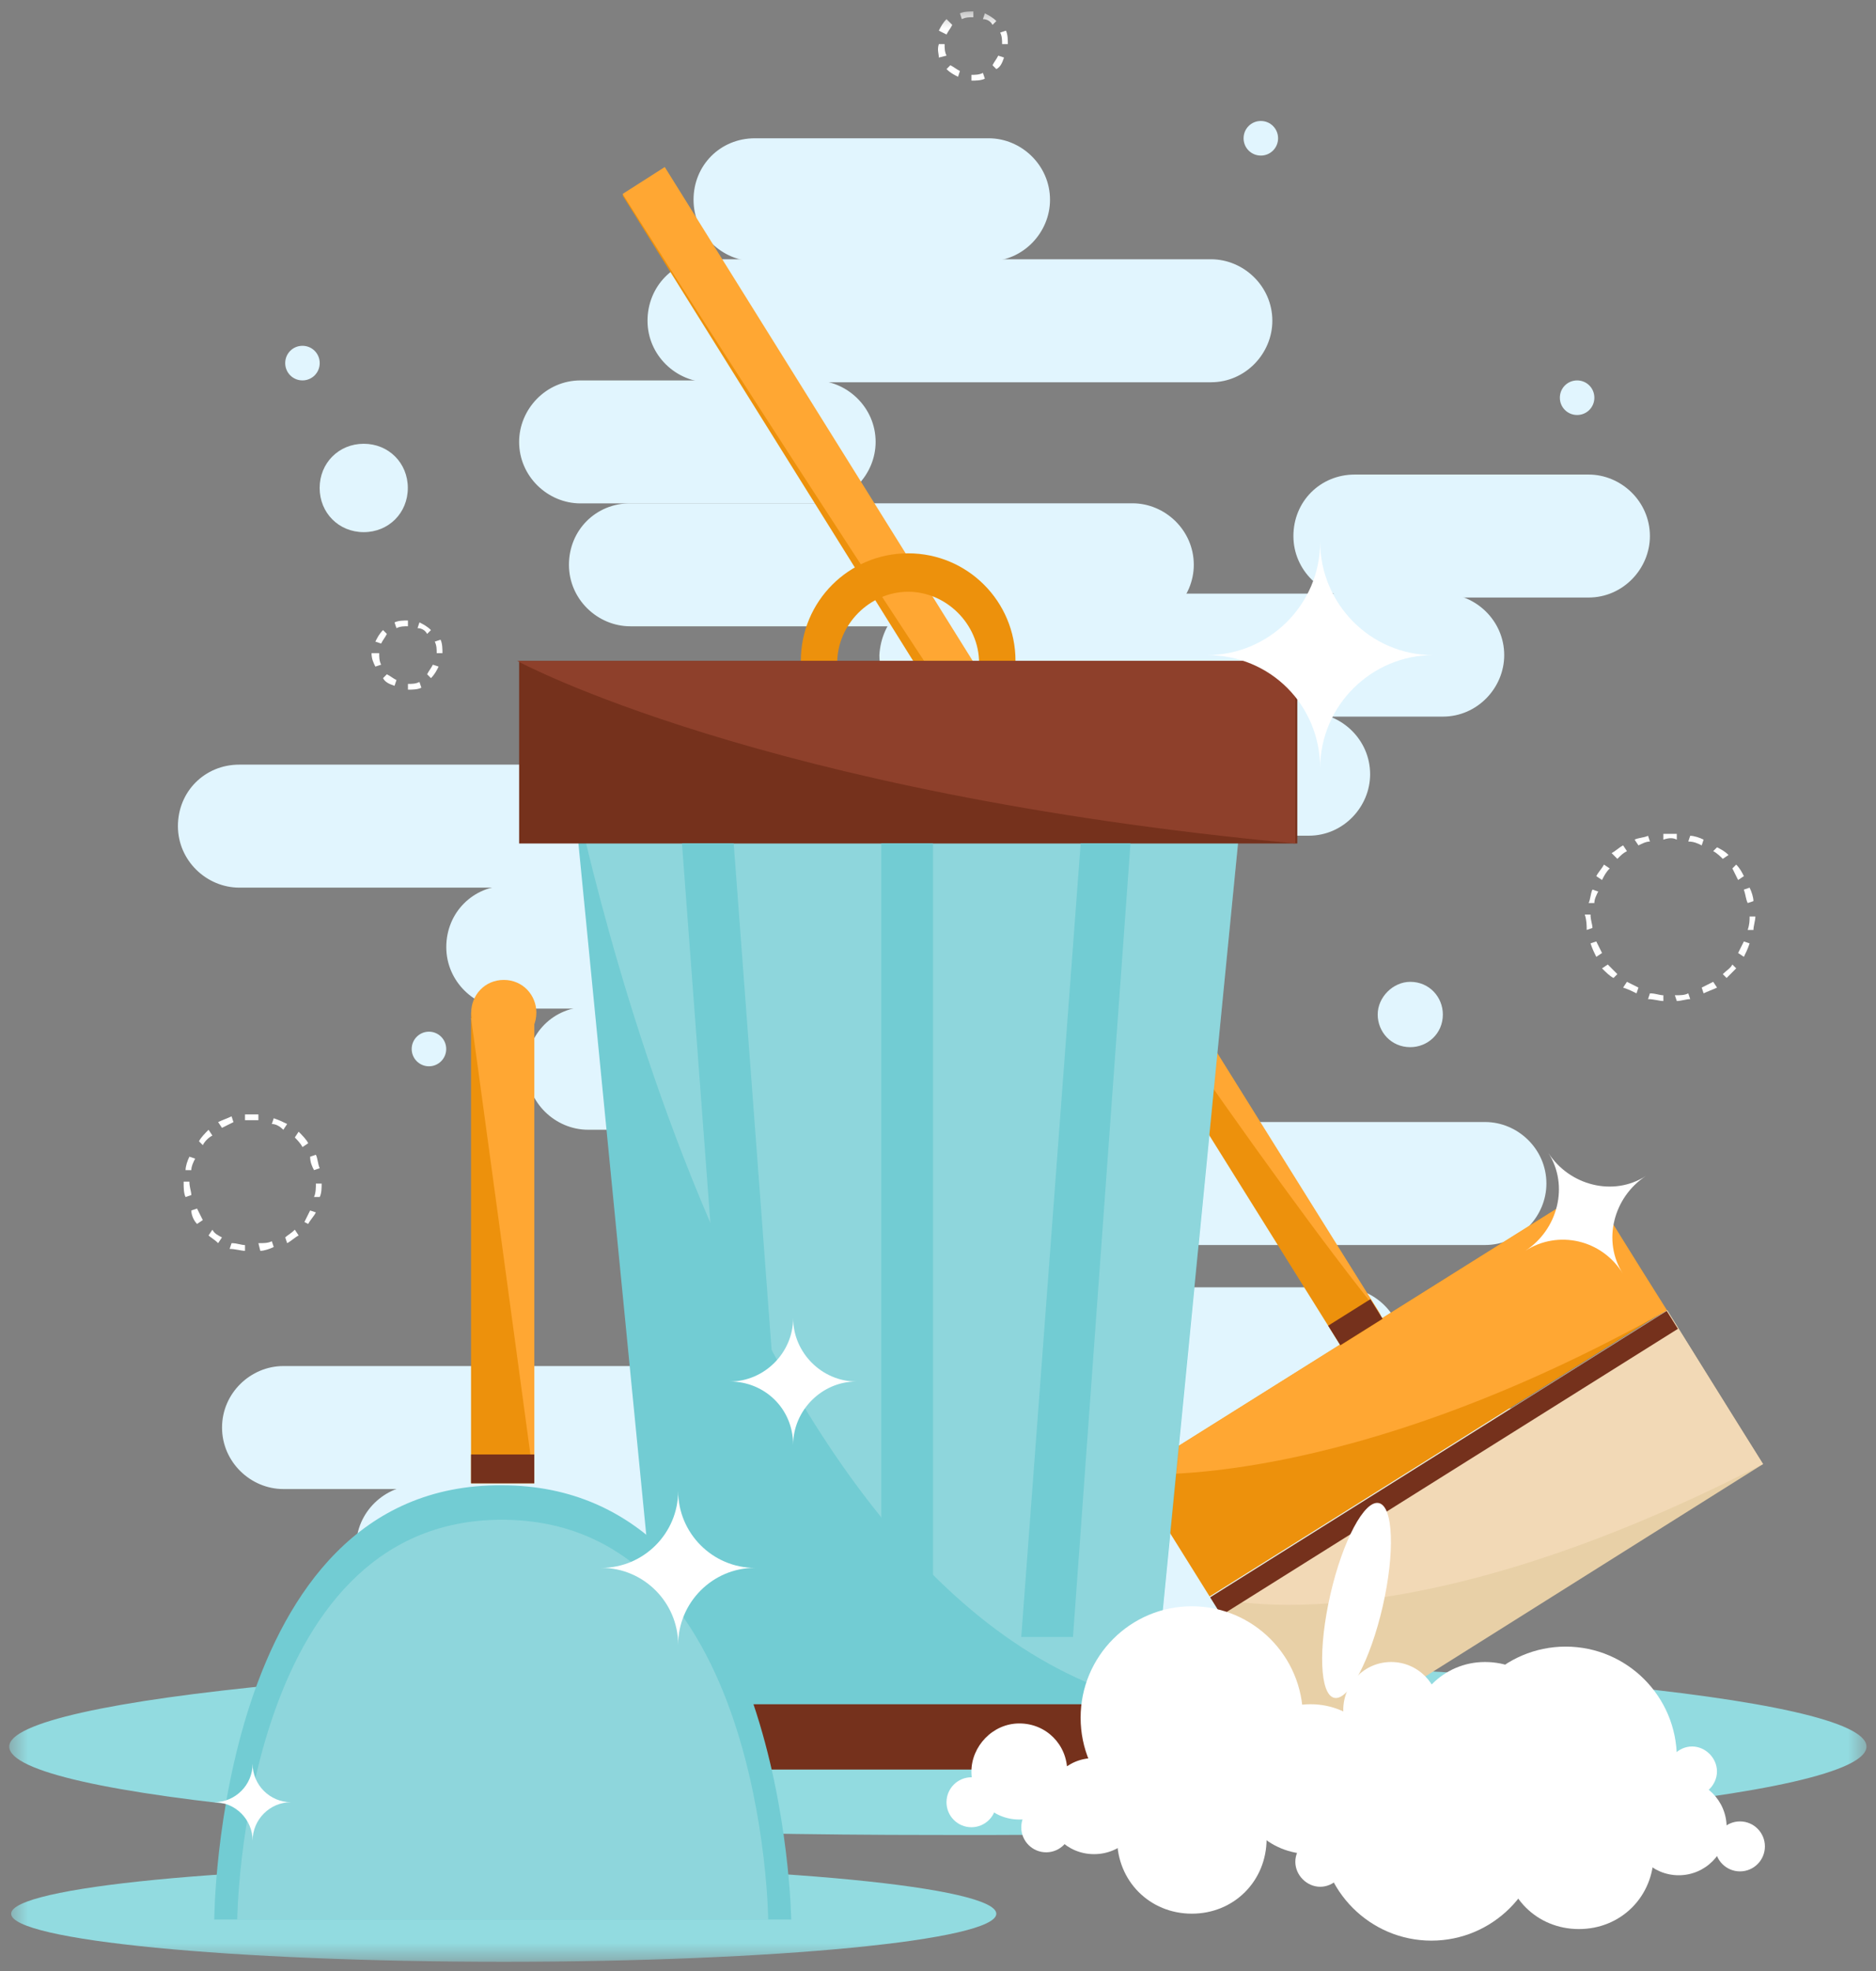 <svg width="100" height="105" viewBox="0 0 100 105" fill="none" xmlns="http://www.w3.org/2000/svg">
<rect x="0" y="0" width="100" height="105" fill="#808080" stroke="none"/>
<g clip-path="url(#clip0_3970_2719)">
<mask id="mask0_3970_2719" style="mask-type:luminance" maskUnits="userSpaceOnUse" x="0" y="0" width="100" height="105">
<path d="M100 0H0V105H100V0Z" fill="white"/>
</mask>
<g mask="url(#mask0_3970_2719)">
<mask id="mask1_3970_2719" style="mask-type:luminance" maskUnits="userSpaceOnUse" x="0" y="0" width="100" height="105">
<path d="M100 0H0V105H100V0Z" fill="white"/>
</mask>
<g mask="url(#mask1_3970_2719)">
<mask id="mask2_3970_2719" style="mask-type:luminance" maskUnits="userSpaceOnUse" x="0" y="0" width="100" height="105">
<path d="M100 0H0V105H100V0Z" fill="white"/>
</mask>
<g mask="url(#mask2_3970_2719)">
<mask id="mask3_3970_2719" style="mask-type:luminance" maskUnits="userSpaceOnUse" x="0" y="0" width="100" height="105">
<path d="M100 0H0V105H100V0Z" fill="white"/>
</mask>
<g mask="url(#mask3_3970_2719)">
<mask id="mask4_3970_2719" style="mask-type:luminance" maskUnits="userSpaceOnUse" x="0" y="0" width="100" height="105">
<path d="M100 0H0V105H100V0Z" fill="white"/>
</mask>
<g mask="url(#mask4_3970_2719)">
<mask id="mask5_3970_2719" style="mask-type:luminance" maskUnits="userSpaceOnUse" x="0" y="0" width="100" height="105">
<path d="M100 0H0V105H100V0Z" fill="white"/>
</mask>
<g mask="url(#mask5_3970_2719)">
<mask id="mask6_3970_2719" style="mask-type:luminance" maskUnits="userSpaceOnUse" x="0" y="0" width="100" height="105">
<path d="M100 0H0V105H100V0Z" fill="white"/>
</mask>
<g mask="url(#mask6_3970_2719)">
<mask id="mask7_3970_2719" style="mask-type:luminance" maskUnits="userSpaceOnUse" x="0" y="0" width="100" height="105">
<path d="M100 0H0V105H100V0Z" fill="white"/>
</mask>
<g mask="url(#mask7_3970_2719)">
<mask id="mask8_3970_2719" style="mask-type:luminance" maskUnits="userSpaceOnUse" x="0" y="0" width="100" height="105">
<path d="M100 0H0V105H100V0Z" fill="white"/>
</mask>
<g mask="url(#mask8_3970_2719)">
<mask id="mask9_3970_2719" style="mask-type:luminance" maskUnits="userSpaceOnUse" x="0" y="0" width="100" height="105">
<path d="M100 0H0V105H100V0Z" fill="white"/>
</mask>
<g mask="url(#mask9_3970_2719)">
<mask id="mask10_3970_2719" style="mask-type:luminance" maskUnits="userSpaceOnUse" x="0" y="0" width="100" height="105">
<path d="M100 0H0V105H100V0Z" fill="white"/>
</mask>
<g mask="url(#mask10_3970_2719)">
<mask id="mask11_3970_2719" style="mask-type:luminance" maskUnits="userSpaceOnUse" x="0" y="0" width="100" height="105">
<path d="M0.492 0.508H99.492V104.508H0.492V0.508Z" fill="white"/>
</mask>
<g mask="url(#mask11_3970_2719)">
<path d="M72.215 25.281H84.679C86.416 25.281 87.948 26.714 87.948 28.557C87.948 30.297 86.518 31.832 84.679 31.832H72.215C70.478 31.832 68.945 30.399 68.945 28.557C68.945 26.714 70.376 25.281 72.215 25.281Z" fill="#E1F5FE"/>
<path d="M30.941 20.266H43.405C45.142 20.266 46.675 21.699 46.675 23.541C46.675 25.281 45.245 26.817 43.405 26.817H30.941C29.204 26.817 27.672 25.384 27.672 23.541C27.672 21.801 29.102 20.266 30.941 20.266Z" fill="#E1F5FE"/>
<path d="M57.301 37.969H69.765C71.502 37.969 73.034 39.402 73.034 41.244C73.034 42.984 71.604 44.52 69.765 44.52H57.301C55.564 44.52 54.031 43.087 54.031 41.244C54.134 39.402 55.564 37.969 57.301 37.969Z" fill="#E1F5FE"/>
<path d="M50.145 31.625H76.912C78.649 31.625 80.182 33.058 80.182 34.901C80.182 36.641 78.751 38.176 76.912 38.176H50.145C48.408 38.176 46.875 36.743 46.875 34.901C46.977 33.058 48.408 31.625 50.145 31.625Z" fill="#E1F5FE"/>
<path d="M37.066 66.43H49.53C51.267 66.43 52.8 67.863 52.8 69.705C52.8 71.446 51.37 72.981 49.53 72.981H37.066C35.33 72.981 33.797 71.548 33.797 69.705C33.899 67.863 35.33 66.43 37.066 66.43Z" fill="#E1F5FE"/>
<path d="M22.254 79.117H34.718C36.455 79.117 37.988 80.55 37.988 82.393C37.988 84.133 36.557 85.668 34.718 85.668H22.254C20.517 85.668 18.984 84.236 18.984 82.393C18.984 80.55 20.517 79.117 22.254 79.117Z" fill="#E1F5FE"/>
<path d="M15.105 72.773H41.873C43.61 72.773 45.142 74.206 45.142 76.049C45.142 77.789 43.712 79.325 41.873 79.325H15.105C13.368 79.325 11.836 77.892 11.836 76.049C11.836 74.206 13.368 72.773 15.105 72.773Z" fill="#E1F5FE"/>
<path d="M40.238 7.367H52.702C54.439 7.367 55.971 8.8 55.971 10.643C55.971 12.383 54.541 13.918 52.702 13.918H40.238C38.501 13.918 36.969 12.485 36.969 10.643C36.969 8.8 38.399 7.367 40.238 7.367Z" fill="#E1F5FE"/>
<path d="M12.754 40.734H39.522C41.258 40.734 42.791 42.167 42.791 44.01C42.791 45.75 41.361 47.286 39.522 47.286H12.754C11.017 47.286 9.484 45.852 9.484 44.01C9.484 42.167 10.915 40.734 12.754 40.734Z" fill="#E1F5FE"/>
<path d="M37.683 13.812H64.553C66.29 13.812 67.822 15.246 67.822 17.088C67.822 18.828 66.392 20.364 64.553 20.364H37.785C36.048 20.364 34.516 18.931 34.516 17.088C34.516 15.246 35.946 13.812 37.683 13.812Z" fill="#E1F5FE"/>
<path d="M27.058 47.18H53.826C55.563 47.18 57.096 48.613 57.096 50.455C57.096 52.195 55.665 53.731 53.826 53.731H27.058C25.322 53.731 23.789 52.297 23.789 50.455C23.789 48.613 25.219 47.18 27.058 47.18Z" fill="#E1F5FE"/>
<path d="M31.348 53.633H58.115C59.852 53.633 61.385 55.066 61.385 56.908C61.385 58.648 59.954 60.184 58.115 60.184H31.348C29.611 60.184 28.078 58.751 28.078 56.908C28.078 55.066 29.508 53.633 31.348 53.633Z" fill="#E1F5FE"/>
<path d="M52.395 59.773H79.162C80.899 59.773 82.431 61.206 82.431 63.049C82.431 64.789 81.001 66.325 79.162 66.325H52.395C50.658 66.325 49.125 64.892 49.125 63.049C49.227 61.206 50.658 59.773 52.395 59.773Z" fill="#E1F5FE"/>
<path d="M42.691 81.273C42.793 81.273 42.793 81.273 42.691 81.273H69.561C71.297 81.273 72.83 82.706 72.83 84.549C72.83 86.289 71.4 87.825 69.561 87.825H42.793C41.056 87.825 39.523 86.392 39.523 84.549C39.523 82.809 40.954 81.273 42.691 81.273Z" fill="#E1F5FE"/>
<path d="M44.73 68.578H71.498C73.235 68.578 74.767 70.011 74.767 71.854C74.767 73.594 73.337 75.129 71.498 75.129H44.73C42.993 75.129 41.461 73.696 41.461 71.854C41.461 70.011 42.993 68.578 44.73 68.578Z" fill="#E1F5FE"/>
<path d="M59.035 75.023H85.803C87.54 75.023 89.072 76.456 89.072 78.299C89.072 80.039 87.642 81.575 85.803 81.575H59.035C57.298 81.575 55.766 80.142 55.766 78.299C55.766 76.456 57.196 75.023 59.035 75.023Z" fill="#E1F5FE"/>
<path d="M33.597 26.812H60.365C62.102 26.812 63.635 28.246 63.635 30.088C63.635 31.828 62.204 33.364 60.365 33.364H33.597C31.861 33.364 30.328 31.931 30.328 30.088C30.328 28.246 31.758 26.812 33.597 26.812Z" fill="#E1F5FE"/>
<path d="M17.039 25.995C17.039 27.326 18.061 28.349 19.389 28.349C20.717 28.349 21.739 27.326 21.739 25.995C21.739 24.664 20.717 23.641 19.389 23.641C18.061 23.641 17.039 24.664 17.039 25.995Z" fill="#E1F5FE"/>
<path d="M73.438 54.045C73.438 54.966 74.153 55.785 75.174 55.785C76.094 55.785 76.911 55.068 76.911 54.045C76.911 53.123 76.196 52.305 75.174 52.305C74.255 52.305 73.438 53.123 73.438 54.045Z" fill="#E1F5FE"/>
<path d="M22.865 56.804C22.357 56.804 21.945 56.391 21.945 55.882C21.945 55.373 22.357 54.961 22.865 54.961C23.373 54.961 23.785 55.373 23.785 55.882C23.785 56.391 23.373 56.804 22.865 56.804Z" fill="#E1F5FE"/>
<path d="M83.148 21.187C83.148 21.699 83.557 22.108 84.068 22.108C84.579 22.108 84.987 21.699 84.987 21.187C84.987 20.675 84.579 20.266 84.068 20.266C83.557 20.266 83.148 20.675 83.148 21.187Z" fill="#E1F5FE"/>
<path d="M15.203 19.343C15.203 19.855 15.612 20.265 16.122 20.265C16.633 20.265 17.042 19.855 17.042 19.343C17.042 18.831 16.633 18.422 16.122 18.422C15.612 18.422 15.203 18.831 15.203 19.343Z" fill="#E1F5FE"/>
<path d="M79.162 86.491C78.654 86.491 78.242 86.078 78.242 85.569C78.242 85.061 78.654 84.648 79.162 84.648C79.67 84.648 80.081 85.061 80.081 85.569C80.081 86.078 79.67 86.491 79.162 86.491Z" fill="#E1F5FE"/>
<path d="M66.289 7.367C66.289 7.878 66.698 8.288 67.209 8.288C67.719 8.288 68.128 7.878 68.128 7.367C68.128 6.855 67.719 6.445 67.209 6.445C66.698 6.445 66.289 6.855 66.289 7.367Z" fill="#E1F5FE"/>
<path d="M23.279 90.178C22.771 90.178 22.359 89.766 22.359 89.257C22.359 88.748 22.771 88.336 23.279 88.336C23.787 88.336 24.198 88.748 24.198 89.257C24.198 89.766 23.787 90.178 23.279 90.178Z" fill="#E1F5FE"/>
<path d="M0.492 93.044C0.492 95.706 22.662 97.753 49.941 97.753C77.322 97.855 99.492 95.706 99.492 93.044C99.492 90.383 77.322 88.336 50.043 88.336C22.662 88.336 0.492 90.486 0.492 93.044Z" fill="#92DBE0"/>
<path d="M26.85 104.509C12.349 104.509 0.594 103.363 0.594 101.95C0.594 100.536 12.349 99.391 26.85 99.391C41.352 99.391 53.108 100.536 53.108 101.95C53.108 103.363 41.352 104.509 26.85 104.509Z" fill="#92DBE0"/>
<path d="M13.876 66.635C14.08 66.635 14.386 66.533 14.591 66.43L14.489 66.123C14.285 66.226 14.08 66.226 13.774 66.226L13.876 66.635ZM13.059 66.635V66.328C12.854 66.328 12.65 66.226 12.343 66.226L12.241 66.533C12.548 66.533 12.854 66.635 13.059 66.635ZM15.306 66.226C15.511 66.123 15.715 65.919 15.919 65.816L15.715 65.509C15.511 65.714 15.306 65.816 15.204 65.919L15.306 66.226ZM11.628 66.226L11.832 65.919C11.628 65.816 11.424 65.714 11.322 65.509L11.117 65.816C11.219 65.919 11.424 66.021 11.628 66.226ZM16.43 65.202C16.532 64.997 16.737 64.792 16.838 64.588L16.532 64.485C16.43 64.69 16.328 64.895 16.226 65.1L16.43 65.202ZM10.504 65.202L10.811 64.997C10.709 64.793 10.607 64.588 10.504 64.383L10.198 64.485C10.198 64.69 10.3 64.997 10.504 65.202ZM17.043 63.769C17.145 63.564 17.145 63.257 17.145 63.053H16.838C16.838 63.257 16.838 63.564 16.737 63.769H17.043ZM9.891 63.769L10.198 63.666C10.198 63.462 10.096 63.257 10.096 62.95H9.789C9.789 63.257 9.789 63.564 9.891 63.769ZM16.737 62.336L17.043 62.233C16.941 62.029 16.941 61.722 16.838 61.517L16.532 61.62C16.532 61.926 16.634 62.131 16.737 62.336ZM10.198 62.336C10.198 62.131 10.3 61.926 10.402 61.722L10.096 61.62C9.993 61.824 9.891 62.131 9.891 62.336H10.198ZM16.123 61.108L16.43 60.903C16.328 60.698 16.123 60.494 15.919 60.288L15.715 60.596C15.817 60.698 16.021 60.903 16.123 61.108ZM10.811 61.005C10.913 60.8 11.117 60.596 11.322 60.494L11.117 60.186C10.913 60.391 10.709 60.596 10.607 60.8L10.811 61.005ZM15.102 60.186L15.306 59.879C15.102 59.777 14.897 59.675 14.591 59.572L14.489 59.879C14.693 59.879 14.897 59.981 15.102 60.186ZM11.832 60.084C12.037 59.981 12.241 59.879 12.445 59.777L12.343 59.47C12.139 59.572 11.832 59.675 11.628 59.777L11.832 60.084ZM13.774 59.675V59.367C13.569 59.367 13.263 59.367 13.059 59.367V59.675C13.365 59.675 13.569 59.675 13.774 59.675Z" fill="white"/>
<path d="M89.381 53.327C89.585 53.327 89.891 53.225 90.096 53.225L89.994 52.918C89.789 53.02 89.585 53.02 89.278 53.02L89.381 53.327ZM88.665 53.327V53.02C88.461 53.02 88.257 52.918 87.95 52.918L87.848 53.225C88.155 53.225 88.461 53.327 88.665 53.327ZM90.811 52.918C91.015 52.816 91.322 52.713 91.526 52.611L91.322 52.304C91.118 52.406 90.913 52.508 90.709 52.611L90.811 52.918ZM87.235 52.918L87.337 52.611C87.133 52.508 86.929 52.406 86.724 52.304L86.52 52.611C86.826 52.713 87.031 52.816 87.235 52.918ZM92.037 52.099C92.241 51.894 92.344 51.792 92.548 51.587L92.344 51.382C92.241 51.587 92.037 51.69 91.833 51.894L92.037 52.099ZM86.009 52.099L86.213 51.894C86.009 51.69 85.907 51.587 85.703 51.382L85.396 51.587C85.6 51.792 85.805 51.997 86.009 52.099ZM92.957 50.973C93.059 50.769 93.161 50.563 93.263 50.256L92.957 50.154C92.854 50.359 92.752 50.563 92.65 50.769L92.957 50.973ZM85.09 50.973L85.396 50.769C85.294 50.563 85.192 50.359 85.09 50.154L84.783 50.256C84.885 50.563 84.987 50.769 85.09 50.973ZM93.467 49.54C93.467 49.335 93.57 49.028 93.57 48.824H93.263C93.263 49.028 93.263 49.233 93.161 49.54H93.467ZM84.579 49.54L84.885 49.437C84.885 49.233 84.783 49.028 84.783 48.721H84.477C84.579 49.028 84.579 49.335 84.579 49.54ZM93.161 48.107L93.467 48.005C93.467 47.8 93.365 47.493 93.263 47.288L92.957 47.391C93.059 47.697 93.059 47.902 93.161 48.107ZM84.987 48.107C84.987 47.902 85.09 47.697 85.192 47.493L84.885 47.391C84.783 47.595 84.783 47.902 84.681 48.107H84.987ZM92.65 46.879L92.957 46.674C92.854 46.469 92.752 46.264 92.548 46.059L92.344 46.264C92.446 46.469 92.548 46.674 92.65 46.879ZM85.396 46.879C85.498 46.674 85.6 46.469 85.805 46.264L85.498 46.059C85.396 46.264 85.192 46.469 85.09 46.674L85.396 46.879ZM91.833 45.753L92.139 45.548C91.935 45.343 91.731 45.241 91.526 45.138L91.322 45.343C91.526 45.446 91.731 45.65 91.833 45.753ZM86.213 45.753C86.418 45.548 86.52 45.446 86.724 45.343L86.52 45.036C86.316 45.138 86.111 45.343 85.907 45.446L86.213 45.753ZM90.709 45.036L90.811 44.729C90.607 44.627 90.3 44.524 90.096 44.524L89.994 44.831C90.3 44.831 90.504 44.934 90.709 45.036ZM87.337 45.036C87.542 44.934 87.746 44.831 87.95 44.831L87.848 44.524C87.644 44.627 87.337 44.627 87.133 44.729L87.337 45.036ZM89.381 44.729V44.422C89.176 44.422 88.87 44.422 88.665 44.422V44.729C88.972 44.627 89.176 44.627 89.381 44.729Z" fill="white"/>
<path d="M51.782 4.294C51.986 4.294 52.293 4.294 52.497 4.192L52.395 3.885C52.191 3.987 51.986 3.987 51.782 3.987V4.294ZM51.067 4.09L51.169 3.783C50.965 3.68 50.863 3.578 50.658 3.476L50.454 3.68C50.658 3.885 50.863 3.987 51.067 4.09ZM53.111 3.68C53.315 3.578 53.417 3.373 53.519 3.066L53.212 2.964C53.111 3.168 53.008 3.271 52.906 3.476L53.111 3.68ZM50.045 3.066L50.454 2.964C50.352 2.759 50.352 2.554 50.352 2.35H50.045C49.943 2.657 50.045 2.861 50.045 3.066ZM53.723 2.35C53.723 2.145 53.723 1.838 53.621 1.633L53.315 1.735C53.417 1.94 53.417 2.145 53.417 2.35H53.723ZM50.454 1.838C50.556 1.633 50.658 1.531 50.761 1.326L50.454 1.019C50.25 1.224 50.148 1.428 50.045 1.633L50.454 1.838ZM52.906 1.326L53.111 1.121C52.906 0.916 52.702 0.814 52.497 0.712L52.395 1.019C52.6 1.019 52.804 1.121 52.906 1.326ZM51.271 1.019C51.476 0.916 51.68 0.916 51.885 0.916V0.609C51.68 0.609 51.374 0.609 51.169 0.712L51.271 1.019Z" fill="white"/>
<path d="M21.746 36.74C21.95 36.74 22.257 36.74 22.461 36.637L22.359 36.33C22.154 36.433 21.95 36.433 21.746 36.433V36.74ZM21.031 36.535L21.133 36.228C20.929 36.126 20.826 36.023 20.622 35.921L20.418 36.126C20.52 36.33 20.724 36.433 21.031 36.535ZM22.972 36.126C23.176 35.921 23.278 35.716 23.38 35.511L23.074 35.409C22.972 35.614 22.87 35.716 22.767 35.921L22.972 36.126ZM20.009 35.511L20.316 35.409C20.213 35.204 20.213 35 20.213 34.795H19.907H19.805C19.805 35.102 19.907 35.307 20.009 35.511ZM23.585 34.795C23.585 34.59 23.585 34.283 23.483 34.078L23.176 34.181C23.278 34.385 23.278 34.59 23.278 34.795H23.585ZM20.316 34.283C20.418 34.078 20.52 33.976 20.622 33.771L20.418 33.566C20.213 33.771 20.111 33.976 20.009 34.181L20.316 34.283ZM22.767 33.771L22.972 33.566C22.767 33.362 22.563 33.26 22.359 33.157L22.257 33.464C22.461 33.464 22.665 33.566 22.767 33.771ZM21.133 33.464C21.337 33.362 21.541 33.362 21.746 33.362V33.055C21.541 33.055 21.235 33.055 21.031 33.157L21.133 33.464Z" fill="white"/>
<path d="M60.414 78.54L84.751 63.281L88.816 69.789L64.479 85.049L60.414 78.54Z" fill="#ED910C"/>
<path d="M88.863 69.809C87.433 67.557 84.777 63.258 84.777 63.258L60.461 78.51C60.461 78.51 71.495 79.533 88.863 69.809Z" fill="#FFA733"/>
<path d="M72.319 91.608L93.979 77.994L88.871 69.805L64.555 85.057L67.926 90.584L72.319 91.608Z" fill="#E8D0A7"/>
<path d="M93.979 77.994C92.549 75.742 88.871 69.805 88.871 69.805L64.555 85.057C64.555 85.057 74.261 88.128 93.979 77.994Z" fill="#F2D9B6"/>
<path d="M64.508 85.095L88.844 69.836L89.441 70.79L65.104 86.05L64.508 85.095Z" fill="#75311C"/>
<path d="M33.188 10.412L35.439 9L73.704 70.261L71.452 71.673L33.188 10.412Z" fill="#ED910C"/>
<path d="M33.188 10.332L35.435 8.898C35.435 8.898 72.215 67.859 73.646 70.111C61.181 54.654 33.188 10.332 33.188 10.332Z" fill="#FFA733"/>
<path d="M70.683 92.019C68.878 92.019 67.414 90.552 67.414 88.743C67.414 86.934 68.878 85.469 70.683 85.469C72.489 85.469 73.953 86.934 73.953 88.743C73.953 90.552 72.489 92.019 70.683 92.019Z" fill="#E8D0A7"/>
<path d="M70.797 70.623L73.049 69.211L73.699 70.252L71.447 71.664L70.797 70.623Z" fill="#75311C"/>
<path d="M81.305 66.635C83.041 65.509 83.654 63.154 82.531 61.414C83.654 63.154 86.004 63.769 87.741 62.642C86.004 63.769 85.391 66.123 86.515 67.863C85.391 66.021 83.041 65.509 81.305 66.635Z" fill="white"/>
<path d="M71.119 90.447C70.349 90.27 70.258 87.803 70.916 84.938C71.575 82.074 72.732 79.895 73.502 80.073C74.272 80.25 74.362 82.717 73.704 85.581C73.046 88.446 71.889 90.624 71.119 90.447Z" fill="white"/>
<path d="M48.409 29.477C51.576 29.477 54.131 32.036 54.131 35.209C54.131 38.382 51.576 40.941 48.409 40.941C45.242 40.941 42.688 38.382 42.688 35.209C42.688 32.036 45.242 29.477 48.409 29.477ZM48.409 39.099C50.554 39.099 52.189 37.358 52.189 35.311C52.189 33.264 50.453 31.524 48.409 31.524C46.366 31.524 44.629 33.264 44.629 35.311C44.629 37.358 46.264 39.099 48.409 39.099Z" fill="#ED910C"/>
<path d="M35.334 90.789H61.489L66.393 40.836H30.43L35.334 90.789Z" fill="#72CCD3"/>
<path opacity="0.2" d="M61.489 90.788C62.306 82.087 66.393 40.938 66.393 40.938H30.328C30.43 40.835 38.501 85.568 61.489 90.788Z" fill="white"/>
<path d="M35.43 90.789H61.482V94.269H35.43V90.789Z" fill="#75311C"/>
<path d="M27.672 35.211H69.152V44.935H27.672V35.211Z" fill="#75311C"/>
<path d="M69.05 44.935C69.05 41.864 69.05 35.211 69.05 35.211H27.57C27.57 35.211 40.546 42.274 69.05 44.935Z" fill="#8E402B"/>
<path d="M54.438 87.205H57.196L60.261 44.93H57.605L54.438 87.205Z" fill="#72CCD3"/>
<path d="M42.277 87.205H39.519L36.352 44.93H39.11L42.277 87.205Z" fill="#72CCD3"/>
<path d="M46.977 44.93H49.735V87.205H46.977V44.93Z" fill="#72CCD3"/>
<path d="M64.344 34.899C67.613 34.899 70.371 32.237 70.371 28.859C70.371 32.135 73.027 34.899 76.399 34.899C73.129 34.899 70.371 37.56 70.371 40.938C70.371 37.56 67.715 34.899 64.344 34.899Z" fill="white"/>
<path d="M38.906 73.596C40.745 73.596 42.278 72.061 42.278 70.219C42.278 72.061 43.81 73.596 45.649 73.596C43.81 73.596 42.278 75.131 42.278 76.974C42.278 75.028 40.745 73.596 38.906 73.596Z" fill="white"/>
<path d="M11.422 102.259H42.175C42.175 102.259 41.868 79.125 26.747 79.125C11.524 79.023 11.422 102.259 11.422 102.259Z" fill="#72CCD3"/>
<path opacity="0.2" d="M12.648 102.253H40.949C40.949 102.253 40.744 80.961 26.748 80.961C12.853 80.961 12.648 102.253 12.648 102.253Z" fill="white"/>
<path d="M25.109 53.938H28.481V79.016H25.109V53.938Z" fill="#ED910C"/>
<path d="M25.109 54.244L28.481 53.938C28.481 53.938 28.481 75.536 28.481 79.016C25.212 54.859 25.109 54.244 25.109 54.244Z" fill="#FFA733"/>
<path d="M25.109 77.484H28.481V79.02H25.109V77.484Z" fill="#75311C"/>
<path d="M32.062 83.524C34.31 83.524 36.149 81.682 36.149 79.43C36.149 81.682 37.988 83.524 40.236 83.524C37.988 83.524 36.149 85.367 36.149 87.619C36.149 85.367 34.31 83.524 32.062 83.524Z" fill="white"/>
<path d="M11.422 96.008C12.546 96.008 13.465 95.087 13.465 93.961C13.465 95.087 14.385 96.008 15.509 96.008C14.385 96.008 13.465 96.93 13.465 98.055C13.465 96.93 12.546 96.008 11.422 96.008Z" fill="white"/>
<path d="M25.117 53.943C25.117 54.864 25.833 55.683 26.854 55.683C27.774 55.683 28.591 54.967 28.591 53.943C28.591 53.022 27.876 52.203 26.854 52.203C25.833 52.203 25.117 53.022 25.117 53.943Z" fill="#FFA733"/>
<path d="M57.602 91.507C57.602 94.783 60.258 97.444 63.527 97.444C66.797 97.444 69.453 94.783 69.453 91.507C69.453 88.231 66.797 85.57 63.527 85.57C60.258 85.57 57.602 88.231 57.602 91.507Z" fill="white"/>
<path d="M77.531 93.655C77.531 96.93 80.189 99.592 83.458 99.592C86.727 99.592 89.383 96.93 89.383 93.655C89.383 90.379 86.727 87.719 83.458 87.719C80.189 87.719 77.531 90.379 77.531 93.655Z" fill="white"/>
<path d="M70.375 97.445C70.375 100.72 73.031 103.382 76.301 103.382C79.57 103.382 82.226 100.72 82.226 97.445C82.226 94.169 79.57 91.508 76.301 91.508C73.031 91.508 70.375 94.169 70.375 97.445Z" fill="white"/>
<path d="M65.875 94.781C65.875 97.033 67.612 98.773 69.859 98.773C72.107 98.773 73.844 97.033 73.844 94.781C73.844 92.529 72.107 90.789 69.859 90.789C67.612 90.789 65.875 92.529 65.875 94.781Z" fill="white"/>
<path d="M75.172 92.531C75.172 94.783 76.909 96.523 79.156 96.523C81.404 96.523 83.141 94.783 83.141 92.531C83.141 90.279 81.404 88.539 79.156 88.539C76.909 88.539 75.172 90.382 75.172 92.531Z" fill="white"/>
<path d="M80.18 98.774C80.18 101.025 81.916 102.766 84.164 102.766C86.412 102.766 88.149 101.025 88.149 98.774C88.149 96.522 86.412 94.781 84.164 94.781C81.916 94.781 80.18 96.522 80.18 98.774Z" fill="white"/>
<path d="M59.547 97.953C59.547 100.206 61.284 101.946 63.531 101.946C65.779 101.946 67.516 100.206 67.516 97.953C67.516 95.701 65.779 93.961 63.531 93.961C61.284 93.961 59.547 95.804 59.547 97.953Z" fill="white"/>
<path d="M55.766 96.216C55.766 97.649 56.889 98.775 58.32 98.775C59.75 98.775 60.874 97.649 60.874 96.216C60.874 94.783 59.75 93.656 58.32 93.656C56.889 93.656 55.766 94.783 55.766 96.216Z" fill="white"/>
<path d="M89.484 99.9C88.073 99.9 86.93 98.754 86.93 97.341C86.93 95.928 88.073 94.781 89.484 94.781C90.894 94.781 92.038 95.928 92.038 97.341C92.038 98.754 90.894 99.9 89.484 99.9Z" fill="white"/>
<path d="M74.156 93.657C72.745 93.657 71.602 92.511 71.602 91.098C71.602 89.685 72.745 88.539 74.156 88.539C75.566 88.539 76.71 89.685 76.71 91.098C76.71 92.511 75.566 93.657 74.156 93.657Z" fill="white"/>
<path d="M51.781 94.372C51.781 95.805 52.906 96.931 54.336 96.931C55.766 96.931 56.889 95.805 56.889 94.372C56.889 92.939 55.766 91.812 54.336 91.812C52.906 91.812 51.781 93.041 51.781 94.372Z" fill="white"/>
<path d="M92.75 99.693C92.016 99.693 91.422 99.097 91.422 98.362C91.422 97.627 92.016 97.031 92.75 97.031C93.484 97.031 94.078 97.627 94.078 98.362C94.078 99.097 93.484 99.693 92.75 99.693Z" fill="white"/>
<path d="M51.781 97.341C51.047 97.341 50.453 96.745 50.453 96.011C50.453 95.276 51.047 94.68 51.781 94.68C52.514 94.68 53.109 95.276 53.109 96.011C53.109 96.745 52.514 97.341 51.781 97.341Z" fill="white"/>
<path d="M88.867 94.37C88.867 95.086 89.48 95.701 90.195 95.701C90.91 95.701 91.523 95.086 91.523 94.37C91.523 93.653 90.91 93.039 90.195 93.039C89.48 93.039 88.867 93.653 88.867 94.37Z" fill="white"/>
<path d="M69.047 99.182C69.047 99.899 69.66 100.513 70.375 100.513C71.09 100.513 71.703 99.899 71.703 99.182C71.703 98.466 71.09 97.852 70.375 97.852C69.66 97.852 69.047 98.466 69.047 99.182Z" fill="white"/>
<path d="M55.766 98.677C55.032 98.677 54.438 98.081 54.438 97.346C54.438 96.612 55.032 96.016 55.766 96.016C56.499 96.016 57.094 96.612 57.094 97.346C57.094 98.081 56.499 98.677 55.766 98.677Z" fill="white"/>
</g>
</g>
</g>
</g>
</g>
</g>
</g>
</g>
</g>
</g>
</g>
</g>
</g>
<defs>
<clipPath id="clip0_3970_2719">
<rect width="100" height="105" fill="white"/>
</clipPath>
</defs>
</svg>
